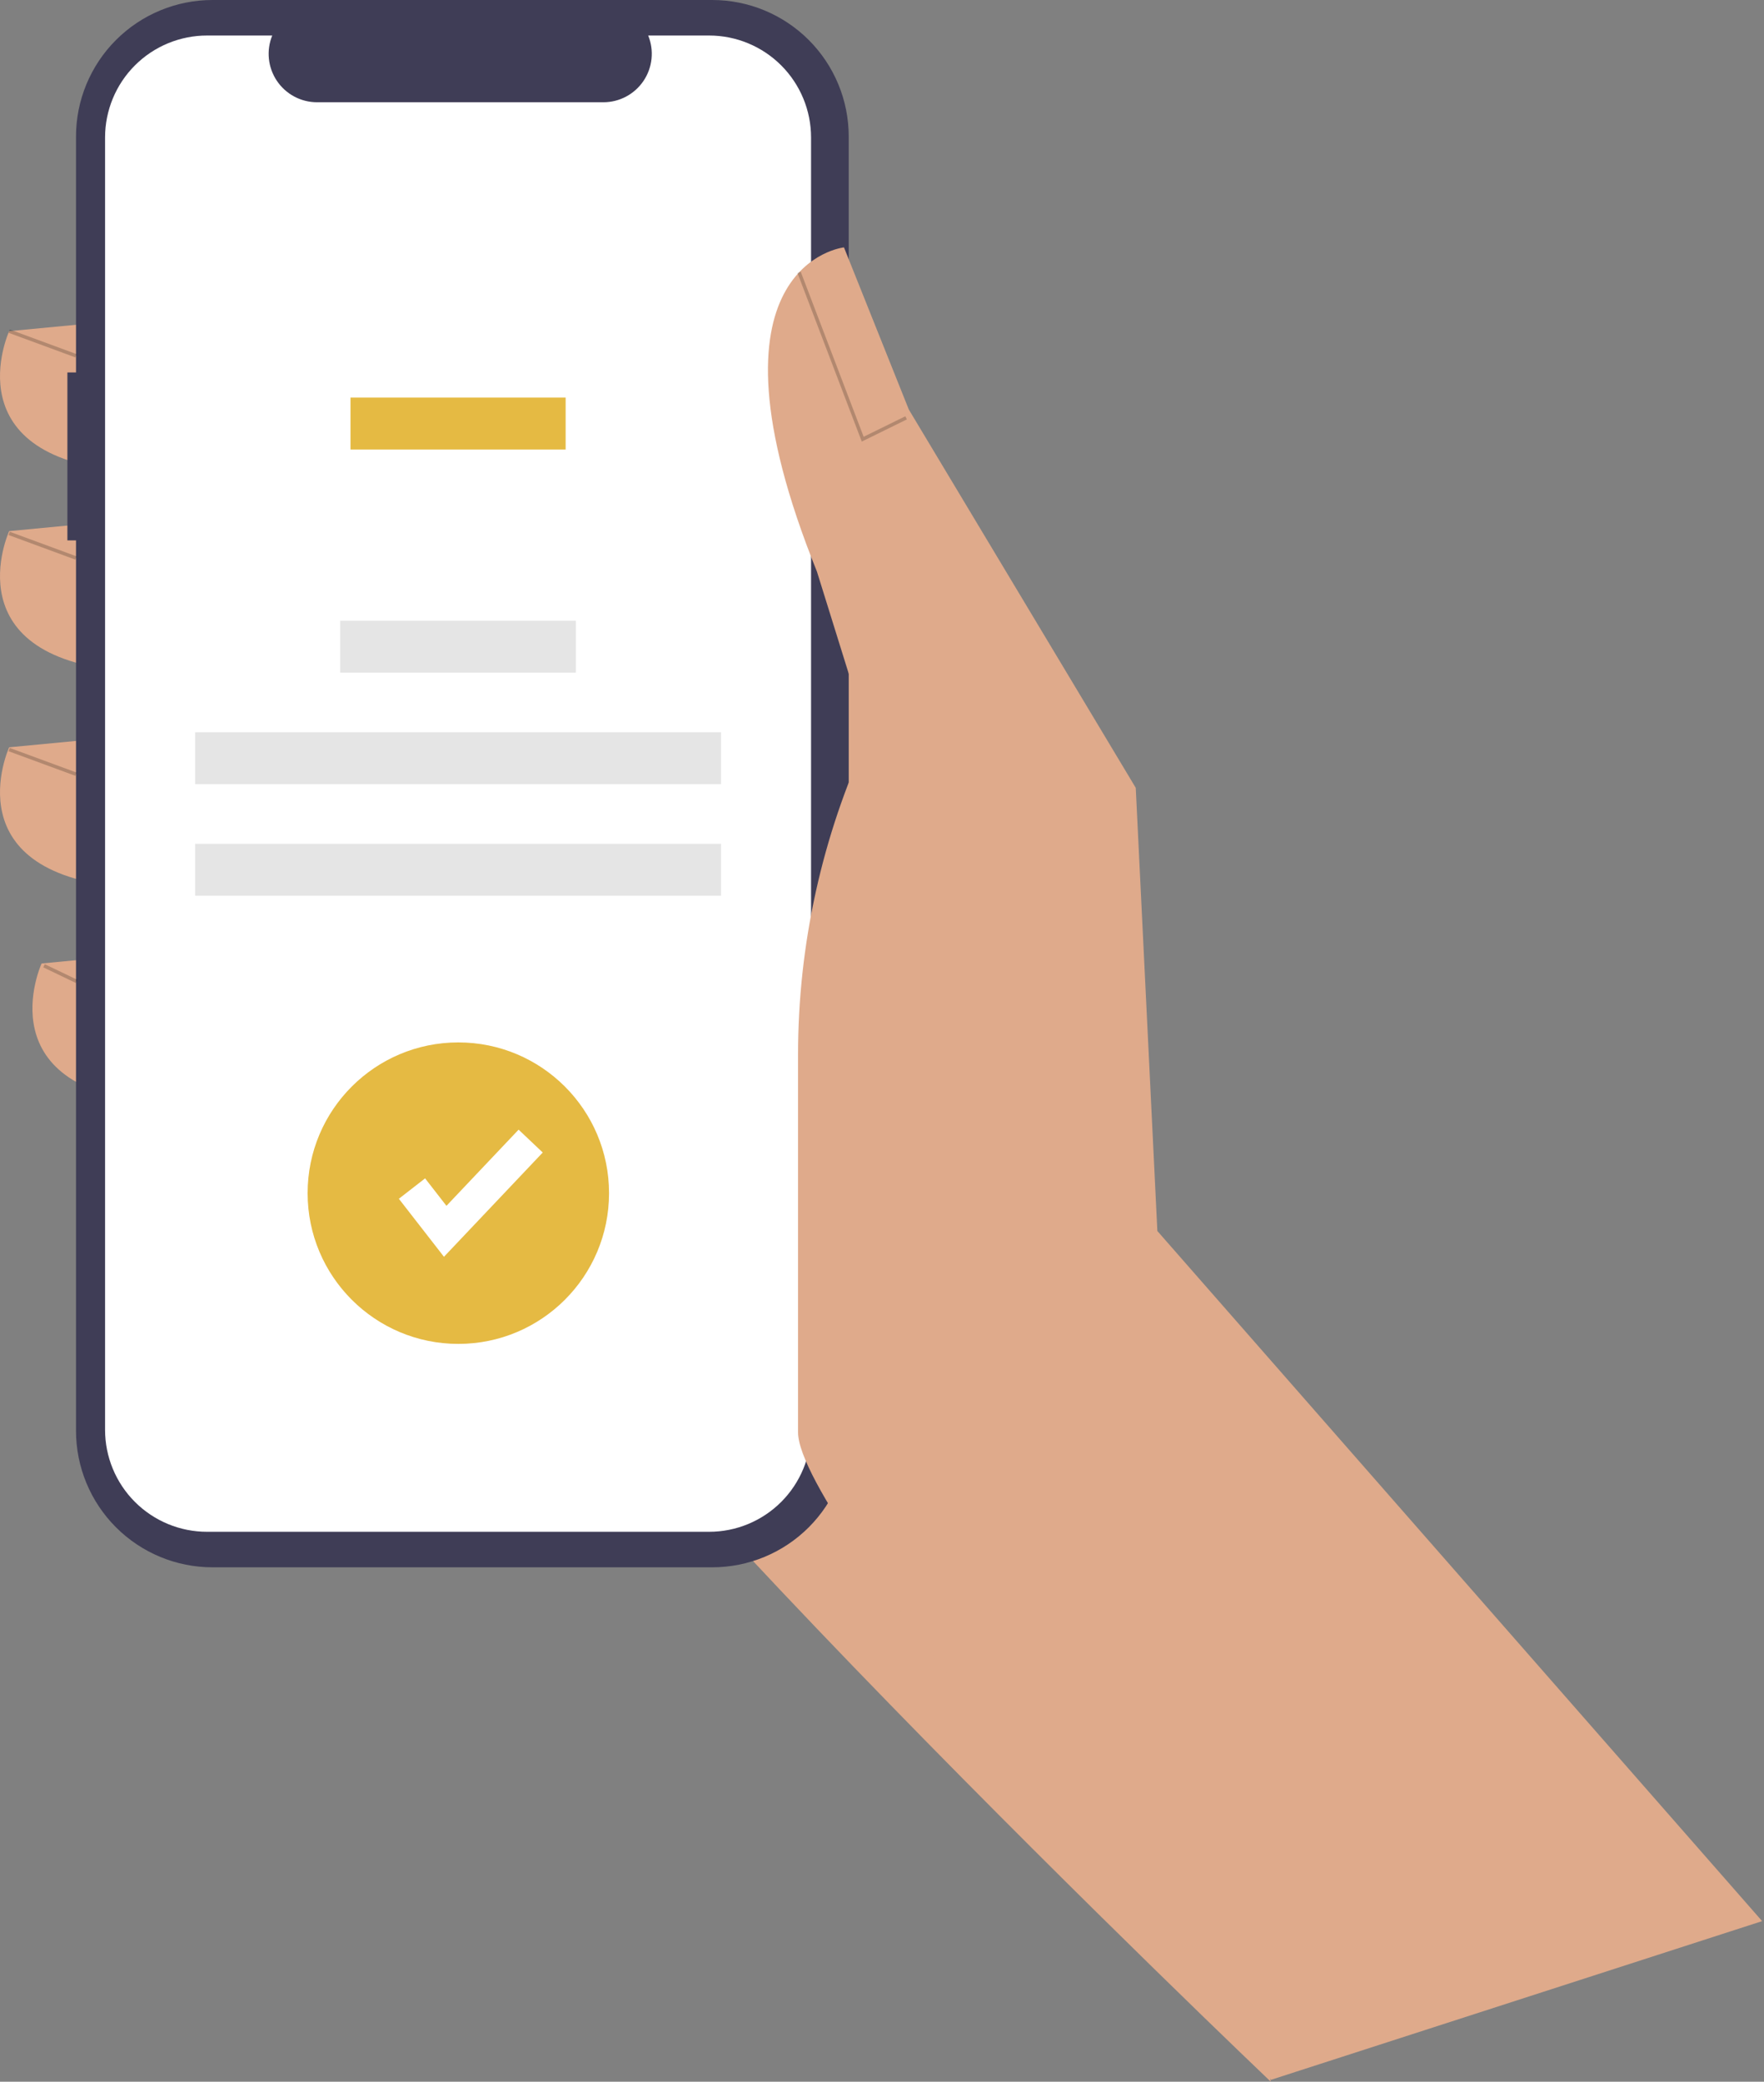 <svg width="506" height="597" viewBox="0 0 506 597" fill="none" xmlns="http://www.w3.org/2000/svg">
<rect x="0" y="0" width="506" height="597" fill="#808080" stroke="none"/>
<g clip-path="url(#clip0_709_5955)">
<path d="M359.466 500.945L364.466 596.945C364.466 596.945 152.972 395.651 126.624 336.754C100.275 277.858 149.872 132.167 149.872 132.167L259.916 192.613L359.466 500.945Z" fill="#DFAA8B"/>
<path d="M35.179 91.869L2.631 94.969C2.631 94.969 -14.418 132.167 38.279 135.267L35.179 91.869Z" fill="#DFAA8B"/>
<path d="M35.179 149.216L2.631 152.316C2.631 152.316 -14.418 189.513 38.279 192.613L35.179 149.216Z" fill="#DFAA8B"/>
<path d="M35.179 211.212L2.631 214.312C2.631 214.312 -14.418 251.509 38.279 254.609L35.179 211.212Z" fill="#DFAA8B"/>
<path d="M44.479 273.208L11.931 276.308C11.931 276.308 -5.118 313.506 47.579 316.605L44.479 273.208Z" fill="#DFAA8B"/>
<path d="M19.334 106.813H21.803V39.157C21.803 34.015 22.816 28.923 24.784 24.172C26.752 19.422 29.636 15.105 33.272 11.469C36.908 7.833 41.225 4.949 45.975 2.981C50.726 1.013 55.818 3.93974e-06 60.96 0H204.298C209.44 -1.05057e-05 214.532 1.013 219.283 2.981C224.033 4.948 228.35 7.833 231.986 11.469C235.622 15.105 238.507 19.422 240.474 24.172C242.442 28.923 243.455 34.015 243.455 39.157V410.321C243.455 415.463 242.442 420.555 240.474 425.306C238.507 430.056 235.622 434.373 231.986 438.009C228.35 441.645 224.034 444.53 219.283 446.497C214.532 448.465 209.44 449.478 204.298 449.478H60.961C50.575 449.478 40.616 445.353 33.272 438.009C25.929 430.666 21.803 420.706 21.803 410.321V154.971H19.334V106.813Z" fill="#3F3D56"/>
<path d="M59.38 10.188H78.091C77.23 12.297 76.902 14.586 77.134 16.852C77.367 19.119 78.153 21.293 79.424 23.184C80.695 25.075 82.411 26.624 84.422 27.695C86.432 28.767 88.675 29.327 90.954 29.327H173.07C175.348 29.327 177.591 28.767 179.602 27.695C181.613 26.624 183.329 25.075 184.6 23.184C185.871 21.293 186.657 19.119 186.889 16.852C187.122 14.586 186.793 12.297 185.933 10.188H203.408C211.164 10.188 218.602 13.268 224.086 18.752C229.57 24.236 232.65 31.674 232.65 39.43V410.049C232.65 413.889 231.894 417.691 230.424 421.239C228.955 424.787 226.801 428.011 224.086 430.726C221.37 433.441 218.147 435.595 214.599 437.065C211.051 438.535 207.248 439.291 203.408 439.291H59.38C55.54 439.291 51.738 438.535 48.19 437.065C44.642 435.595 41.419 433.441 38.703 430.726C35.988 428.011 33.834 424.787 32.364 421.239C30.895 417.691 30.138 413.889 30.138 410.049V39.43C30.138 35.59 30.895 31.787 32.364 28.239C33.834 24.691 35.988 21.468 38.703 18.752C41.419 16.037 44.642 13.883 48.19 12.413C51.738 10.944 55.54 10.188 59.38 10.188Z" fill="white"/>
<path d="M162.252 114.017H100.537V128.909H162.252V114.017Z" fill="#E5BA43"/>
<path d="M165.19 178.009H97.599V192.901H165.19V178.009Z" fill="#E5E5E5"/>
<path d="M206.823 210H55.965V224.892H206.823V210Z" fill="#E5E5E5"/>
<path d="M206.823 241.99H55.965V256.883H206.823V241.99Z" fill="#E5E5E5"/>
<path d="M505.466 550.945L331.986 353.028L325.787 225.936L260.691 117.442L242.092 70.945C242.092 70.945 198.694 75.595 234.342 163.94L249.066 211.212C235.794 239.799 228.918 270.938 228.918 302.456V410.779C228.918 436.286 350.468 575.222 364.616 596.445L505.466 550.945Z" fill="#DFAA8B"/>
<path opacity="0.2" d="M247.195 126.636L260.136 120.276L259.695 119.378L247.738 125.255L229.688 77.932L228.754 78.289L247.195 126.636Z" fill="black"/>
<path opacity="0.2" d="M2.805 94.498L2.459 95.436L21.63 102.498L21.976 101.56L2.805 94.498Z" fill="black"/>
<path opacity="0.2" d="M2.805 152.498L2.459 153.437L21.63 160.498L21.976 159.56L2.805 152.498Z" fill="black"/>
<path opacity="0.2" d="M2.805 214.498L2.459 215.437L21.63 222.498L21.976 221.56L2.805 214.498Z" fill="black"/>
<path opacity="0.2" d="M12.848 276.517L12.416 277.418L21.749 281.898L22.182 280.996L12.848 276.517Z" fill="black"/>
<path d="M131.471 385.405C155.346 385.405 174.701 366.051 174.701 342.175C174.701 318.3 155.346 298.945 131.471 298.945C107.596 298.945 88.241 318.3 88.241 342.175C88.241 366.051 107.596 385.405 131.471 385.405Z" fill="#E5BA43"/>
<path d="M127.351 360.424L114.413 343.787L121.937 337.935L128.063 345.812L148.76 323.964L155.681 330.521L127.351 360.424Z" fill="white"/>
</g>
<defs>
<clipPath id="clip0_709_5955">
<rect width="505.466" height="596.945" fill="white"/>
</clipPath>
</defs>
</svg>
